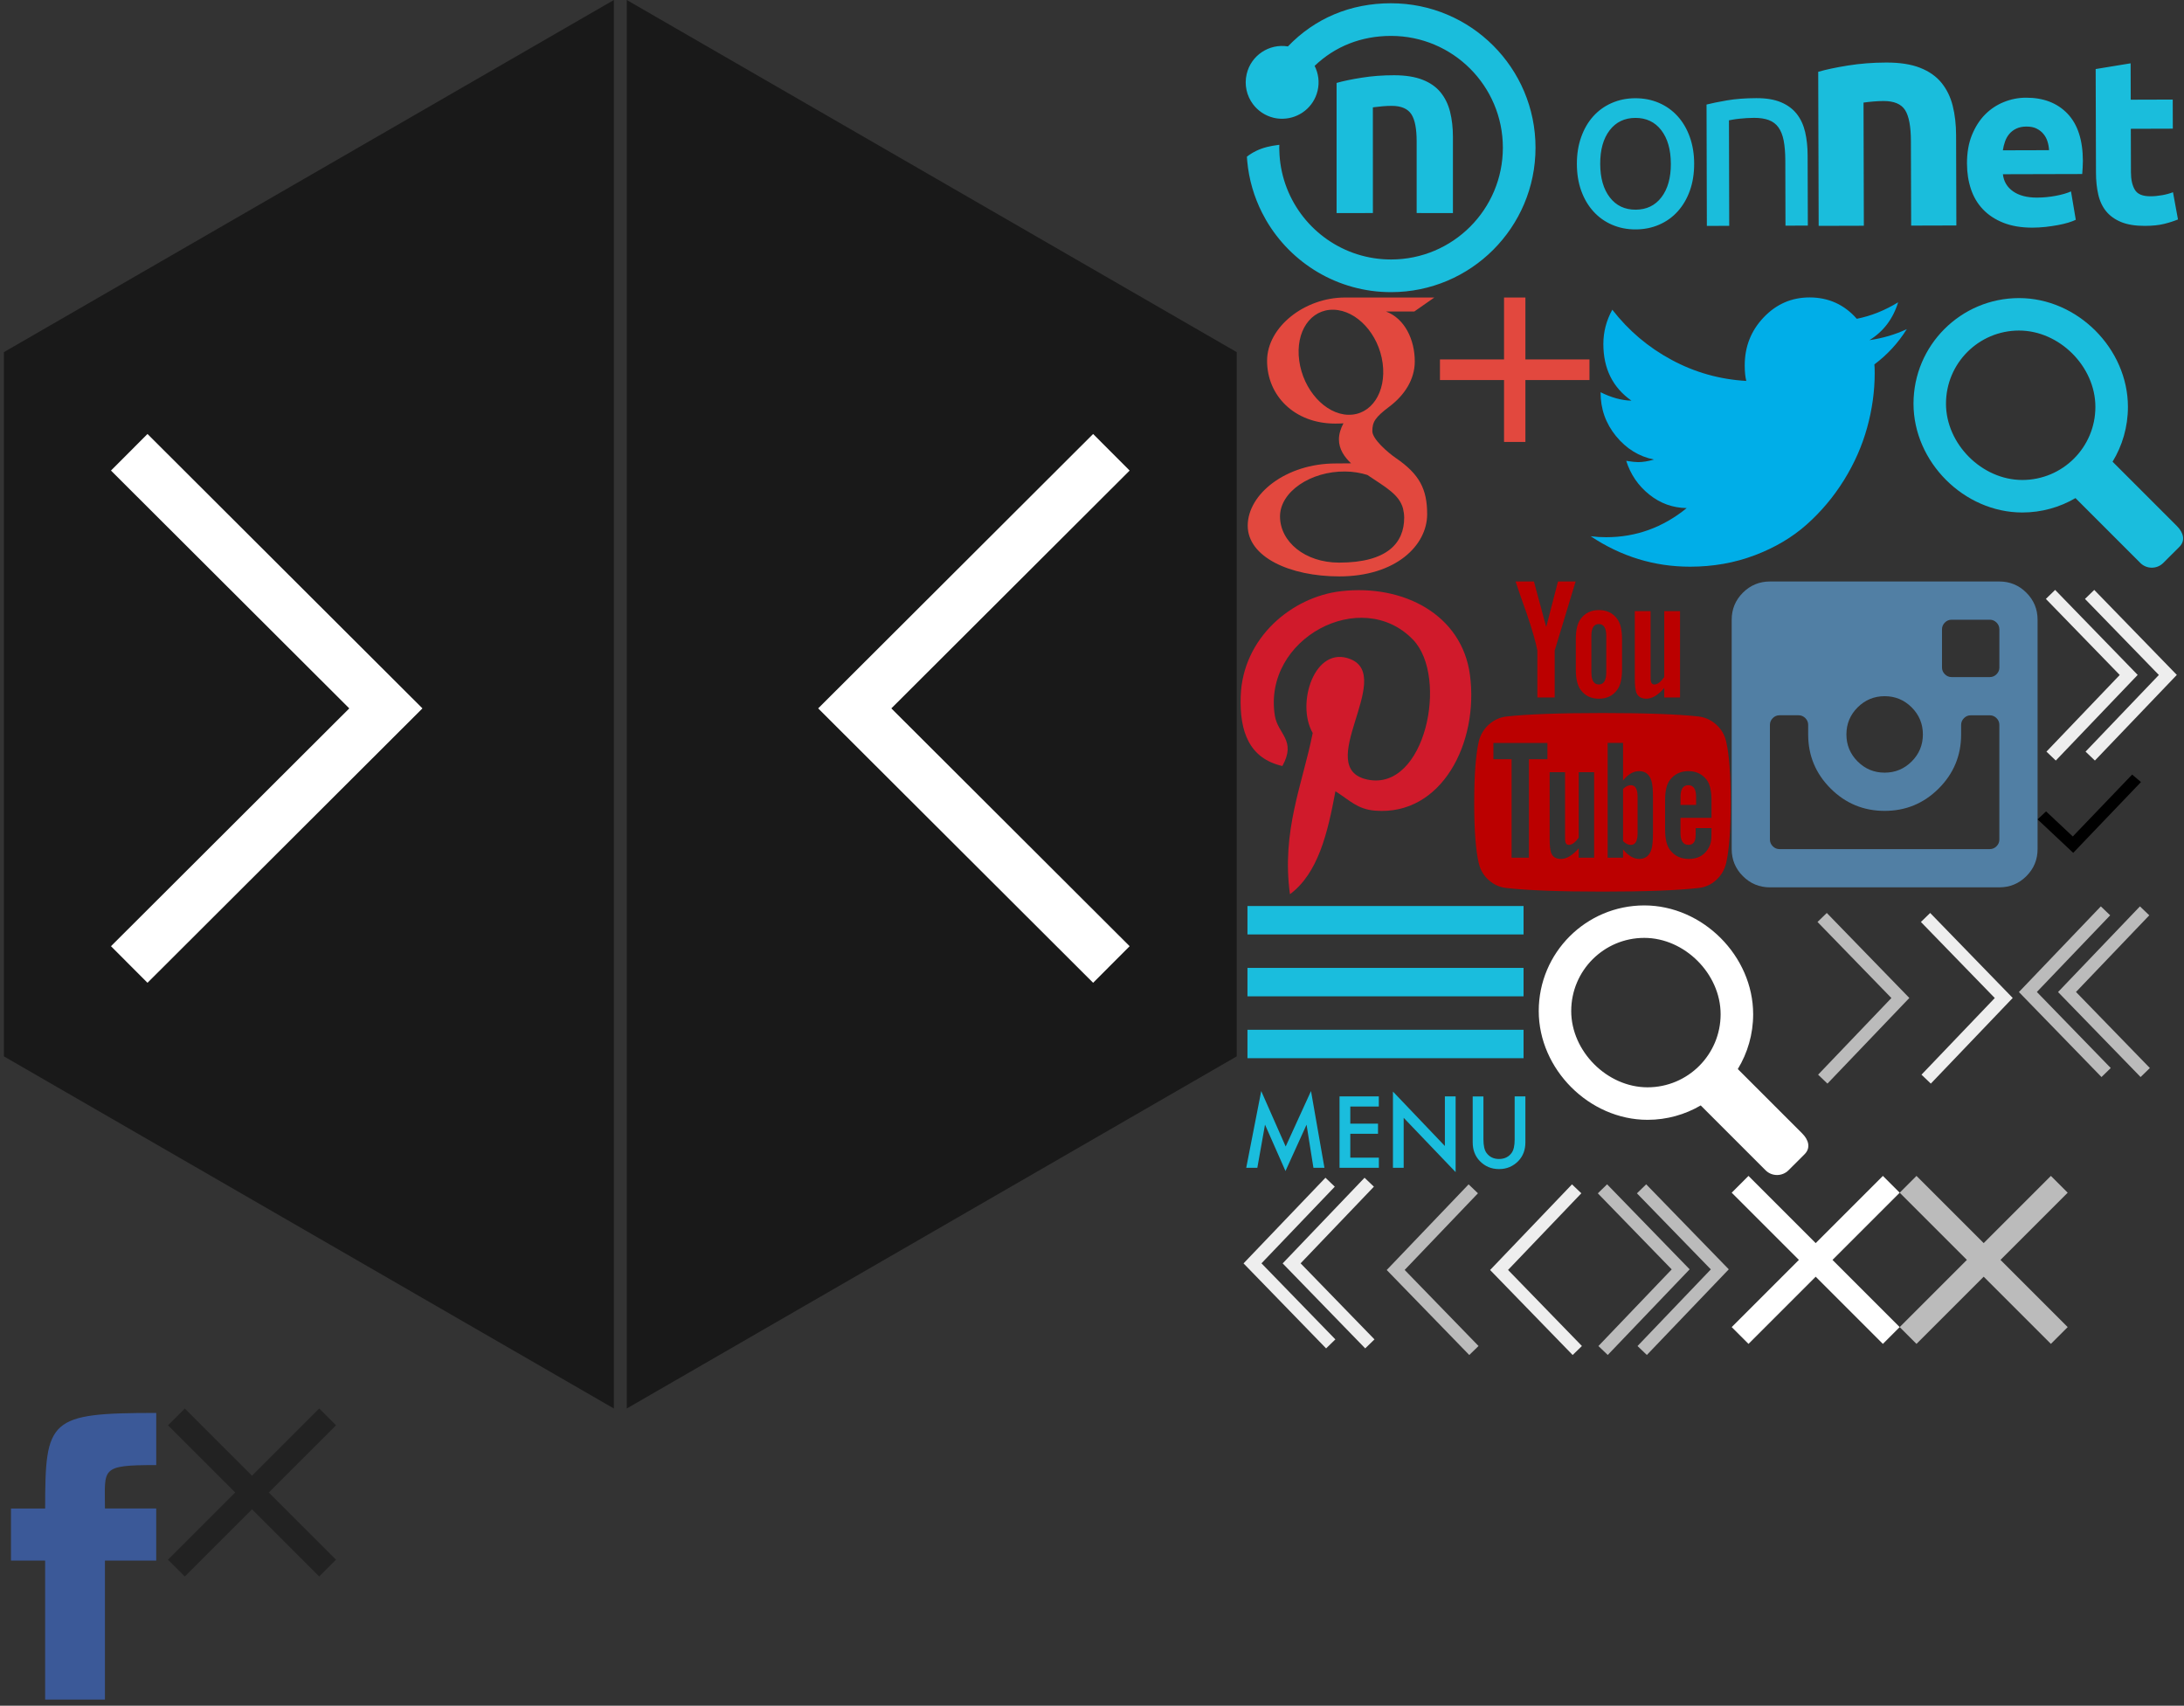 <?xml version="1.0" encoding="UTF-8" standalone="no"?><!DOCTYPE svg PUBLIC "-//W3C//DTD SVG 1.1//EN" "http://www.w3.org/Graphics/SVG/1.1/DTD/svg11.dtd"><svg width="169" height="132" viewBox="0 0 169 132" xmlns="http://www.w3.org/2000/svg" xmlns:xlink="http://www.w3.org/1999/xlink"><rect x="0" y="0" width="169" height="132" fill="#333333" stroke="none"/><svg width="48" height="109" viewBox="0 0 48 109" id="arrow_left_carousel" x="48"><title>Artboard 9</title><desc>Created with Sketch.</desc><g fill="none" fill-rule="evenodd"><g><g transform="matrix(-1 0 0 1 48 0)"><path opacity=".5" fill="#000" d="M47.5 0L.302 27.25v54.5L47.5 109z"/><path d="M10 35l19.858 19.82L10 74.64" stroke="#fff" stroke-width="4"/></g></g></g></svg><svg width="48" height="109" viewBox="0 0 48 109" id="arrow_right_carousel"><title>Artboard 9</title><desc>Created with Sketch.</desc><g fill="none" fill-rule="evenodd"><g><g><path opacity=".5" fill="#000" d="M47.5 0L.302 27.25v54.5L47.5 109z"/><path d="M10 35l19.858 19.82L10 74.64" stroke="#fff" stroke-width="4"/></g></g></g></svg><svg width="13" height="13" viewBox="0 0 13 13" id="exit_cross_black" x="13" y="109"><title>Artboard 10</title><desc>Created with Sketch.</desc><g fill="none" fill-rule="evenodd"><g fill="#222"><path d="M13 1.3L11.7 0 6.5 5.2 1.3 0 0 1.3l5.2 5.2L0 11.7 1.3 13l5.2-5.2 5.2 5.2 1.3-1.3-5.2-5.2L13 1.3z"/></g></g></svg><svg width="13" height="13" viewBox="0 0 13 13" id="exit_cross_grey" x="147" y="91"><title>Artboard 10</title><desc>Created with Sketch.</desc><g fill="none" fill-rule="evenodd"><g fill="#bbb"><path d="M13 1.3L11.7 0 6.5 5.2 1.3 0 0 1.3l5.2 5.2L0 11.7 1.3 13l5.2-5.2 5.2 5.2 1.3-1.3-5.2-5.2L13 1.3z"/></g></g></svg><svg width="13" height="13" viewBox="0 0 13 13" id="exit_cross_white" x="134" y="91"><title>Artboard 10</title><desc>Created with Sketch.</desc><g fill="none" fill-rule="evenodd"><g fill="#fff"><path d="M13 1.3L11.7 0 6.5 5.2 1.3 0 0 1.3l5.2 5.2L0 11.7 1.3 13l5.2-5.2 5.2 5.2 1.3-1.3-5.2-5.2L13 1.3z"/></g></g></svg><svg width="73" height="23" viewBox="0 0 73 23" id="logo_onnet" x="96"><title>Artboard 10</title><desc>Created with Sketch.</desc><g fill="none" fill-rule="evenodd"><g fill="#1ABDDC"><g><path d="M35.095 12.664c.002.768-.108 1.463-.33 2.084-.22.62-.532 1.154-.933 1.602-.402.447-.882.793-1.44 1.036-.556.243-1.164.365-1.82.368-.658.002-1.265-.118-1.824-.358-.558-.24-1.04-.583-1.444-1.028-.404-.445-.72-.977-.944-1.597-.224-.618-.338-1.312-.34-2.08-.002-.756.108-1.448.33-2.074.22-.627.532-1.164.933-1.612.402-.447.88-.792 1.44-1.036.556-.243 1.163-.366 1.82-.367.657 0 1.265.118 1.823.358.56.24 1.04.583 1.445 1.028.405.446.72.98.944 1.606.225.626.34 1.316.34 2.072zm-1.804.005c-.002-1.09-.25-1.955-.74-2.593-.492-.636-1.16-.954-2.002-.952-.844.003-1.51.324-1.997.964-.487.638-.73 1.504-.726 2.594.003 1.09.25 1.955.742 2.593.49.637 1.158.954 2 .952.844-.003 1.51-.324 1.998-.964.488-.64.73-1.506.727-2.597zM36.055 8.09c.396-.1.923-.208 1.58-.322.657-.113 1.413-.17 2.27-.173.767-.003 1.406.105 1.915.32.508.215.915.518 1.22.907.305.39.52.858.646 1.403.125.545.19 1.146.19 1.803l.016 5.43-1.73.005-.013-5.058c-.003-.595-.045-1.103-.126-1.525-.082-.42-.217-.76-.403-1.02-.186-.26-.435-.45-.745-.566-.31-.117-.695-.175-1.153-.174-.186 0-.378.008-.576.02-.2.014-.388.03-.567.048-.18.02-.342.04-.484.067-.144.025-.246.044-.307.056l.02 8.166-1.73.004-.025-9.39zM11.64.252c-3.14 0-5.888 1.162-7.98 3.34C2.215 3.358.81 4.277.47 5.726c-.2.845.004 1.69.486 2.336.382.51.94.897 1.61 1.055.237.056.474.077.706.072 1.256-.026 2.384-.89 2.685-2.17.16-.673.06-1.347-.23-1.92 1.584-1.515 3.613-2.32 5.914-2.32 4.78 0 8.652 3.874 8.652 8.65 0 4.78-3.873 8.652-8.65 8.652-3.676 0-6.813-2.29-8.067-5.523-.314-.81-.51-1.676-.566-2.58-.012-.163-.018-.326-.02-.49v-.06c0-.074.006-.146.007-.22l-.093.01c-.315.04-.594.09-.854.155-.597.15-1.122.405-1.564.752.006.117.015.233.026.348.132 1.426.532 2.772 1.15 3.993l.308.57c1.936 3.33 5.54 5.572 9.67 5.572 6.175 0 11.18-5.004 11.18-11.18C22.82 5.26 17.815.253 11.64.253zM16.21 8.657c-.145-.58-.39-1.083-.733-1.506-.343-.423-.81-.75-1.398-.98-.59-.23-1.326-.348-2.212-.348-.872 0-1.705.062-2.498.19-.793.124-1.44.26-1.943.405V16.49l2.81-.003-.002-8.177.126-.018c.188-.027.405-.05.644-.07.24-.02.47-.03.686-.03.738 0 1.254.223 1.532.663.268.424.4 1.11.4 2.1v5.532l2.807.003V10.6c0-.713-.074-1.36-.22-1.943zM44.695 5.557c.594-.173 1.36-.335 2.3-.487.938-.15 1.923-.228 2.956-.23 1.048-.004 1.922.13 2.618.403.697.272 1.25.657 1.658 1.156.408.5.7 1.093.874 1.78.174.688.262 1.455.264 2.3l.02 6.97-3.497.01-.02-6.548c-.002-1.126-.153-1.924-.45-2.393-.3-.47-.856-.702-1.67-.7-.25 0-.516.013-.797.037-.282.025-.533.052-.75.084l.025 9.53-3.496.01-.035-11.923zM56.207 12.674c-.003-.846.125-1.59.383-2.224.26-.636.6-1.167 1.022-1.592.422-.425.91-.747 1.46-.966.55-.22 1.114-.33 1.696-.332 1.355-.004 2.427.408 3.217 1.235.79.827 1.185 2.045 1.19 3.654 0 .157-.005.33-.017.518-.01.187-.023.353-.034.5l-6.138.016c.063.557.324.998.785 1.324.462.325 1.08.486 1.855.485.496-.002.983-.05 1.46-.14.48-.092.87-.205 1.17-.34l.37 2.196c-.145.072-.34.146-.58.22-.242.072-.51.137-.808.192-.296.055-.614.1-.952.14-.34.036-.68.055-1.017.057-.86 0-1.607-.125-2.244-.377-.636-.252-1.164-.6-1.582-1.04-.42-.44-.73-.963-.93-1.567-.202-.605-.304-1.26-.305-1.962zm6.35-1.052c-.01-.23-.05-.453-.12-.672-.066-.217-.17-.41-.31-.58-.138-.17-.314-.308-.527-.416-.212-.108-.475-.162-.79-.16-.302 0-.562.052-.78.156-.218.103-.4.24-.544.41-.144.17-.256.367-.334.59-.078.225-.135.452-.17.682l3.576-.01zM66.166 5.343L68.87 4.9l.008 2.815 3.25-.01.006 2.252-3.25.01.01 3.358c0 .568.102 1.022.303 1.36.2.34.603.507 1.21.505.29 0 .588-.03.897-.084.31-.055.59-.13.844-.23l.387 2.107c-.327.133-.69.25-1.088.347-.4.098-.89.148-1.47.15-.74.002-1.35-.097-1.835-.294-.485-.2-.873-.477-1.165-.832-.29-.357-.495-.79-.61-1.298-.118-.508-.176-1.07-.178-1.688l-.024-8.025z"/></g></g></g></svg><svg width="23" height="21" viewBox="0 0 23 21" id="menu_trigger" x="96" y="70"><title>Group</title><desc>Created with Sketch.</desc><g fill="none" fill-rule="evenodd"><g transform="translate(0 1)"><g><path d="M.53.214h21.364M.53 5.003h21.364" stroke="#1ABDDD" stroke-width="2.2"/><path d="M.53 9.792h21.364" stroke="#1ABDDD" stroke-width="2.2"/><path d="M.435 19.37l1.16-5.937 1.892 4.292 1.96-4.292 1.04 5.937h-.852l-.532-3.333-1.63 3.587-1.585-3.59-.593 3.336h-.86zm10.26-4.74H8.488v1.328h2.144v.783H8.488v1.847h2.21v.783H7.654v-5.522h3.04v.783zm1.093 4.74v-5.897l4.018 4.213v-3.838h.832v5.858l-4.02-4.202v3.866h-.83zm7.002-5.522v3.326c0 .475.077.822.232 1.04.23.318.555.477.974.477.42 0 .747-.158.978-.475.154-.212.232-.56.232-1.04v-3.327h.83v3.555c0 .582-.18 1.06-.54 1.438-.408.42-.908.63-1.5.63-.593 0-1.09-.21-1.495-.63-.36-.376-.542-.855-.542-1.437v-3.555h.832z" fill="#1ABDDD"/></g></g></g></svg><svg width="11" height="14" viewBox="0 0 11 14" id="next_left_arrow_double_active" x="156" y="70"><title>Artboard 10</title><desc>Created with Sketch.</desc><g fill="none" fill-rule="evenodd"><g stroke="#bbb"><g transform="rotate(-180 5 6.5)"><path d="M0 0l6.052 6.232-6.004 6.28M3.026 0L9.08 6.232l-6.006 6.28"/></g></g></g></svg><svg width="11" height="14" viewBox="0 0 11 14" id="next_left_arrow_double_inactive" x="96" y="91"><title>Artboard 10</title><desc>Created with Sketch.</desc><g fill="none" fill-rule="evenodd"><g stroke="#eee"><g transform="rotate(-180 5 7)"><path d="M0 1l6.052 6.232-6.004 6.28M3.026 1L9.08 7.232l-6.006 6.28"/></g></g></g></svg><svg width="8" height="14" viewBox="0 0 8 14" id="next_left_arrow_single_active" x="107" y="91"><title>Artboard 10</title><desc>Created with Sketch.</desc><g fill="none" fill-rule="evenodd"><g stroke="#bbb"><path d="M7.052 13.512L1 7.28 7.004 1"/></g></g></svg><svg width="8" height="14" viewBox="0 0 8 14" id="next_left_arrow_single_inactive" x="115" y="91"><title>Artboard 10</title><desc>Created with Sketch.</desc><g fill="none" fill-rule="evenodd"><g stroke="#eee"><path d="M7.052 13.512L1 7.28 7.004 1"/></g></g></svg><svg width="11" height="14" viewBox="0 0 11 14" id="next_right_arrow_double_active" x="123" y="91"><title>Artboard 10</title><desc>Created with Sketch.</desc><g fill="none" fill-rule="evenodd"><g stroke="#bbb"><g transform="translate(1 1)"><path d="M0 0l6.052 6.232-6.004 6.28M3.026 0L9.08 6.232l-6.006 6.28"/></g></g></g></svg><svg width="11" height="14" viewBox="0 0 11 14" id="next_right_arrow_double_inactive" x="157.67" y="45"><title>Artboard 10</title><desc>Created with Sketch.</desc><g fill="none" fill-rule="evenodd"><g stroke="#eee"><g transform="translate(1)"><path d="M0 1l6.052 6.232-6.004 6.28M3.026 1L9.08 7.232l-6.006 6.28"/></g></g></g></svg><svg width="8" height="14" viewBox="0 0 8 14" id="next_right_arrow_single_active" x="140" y="70"><title>Artboard 10</title><desc>Created with Sketch.</desc><g fill="none" fill-rule="evenodd"><g stroke="#bbb"><path d="M1 1l6.052 6.232-6.004 6.28"/></g></g></svg><svg width="8" height="14" viewBox="0 0 8 14" id="next_right_arrow_single_inactive" x="148" y="70"><title>Artboard 10</title><desc>Created with Sketch.</desc><g fill="none" fill-rule="evenodd"><g stroke="#eee"><path d="M1 1l6.052 6.232-6.004 6.28"/></g></g></svg><svg width="21" height="21" viewBox="0 0 21 21" id="search_trigger" x="148" y="23"><title>Shape</title><desc>Created with Sketch.</desc><g fill="none" fill-rule="evenodd"><g fill="#1ABDDD"><path d="M20.463 17.72l-4.99-4.99c.753-1.236 1.188-2.687 1.188-4.24 0-4.512-3.91-8.422-8.422-8.422-4.51 0-8.17 3.658-8.17 8.17 0 4.512 3.91 8.422 8.42 8.422 1.5 0 2.906-.408 4.115-1.114l5.016 5.018c.49.49 1.286.49 1.777 0l1.245-1.243c.49-.49.31-1.11-.18-1.6zM2.583 8.236c0-3.123 2.53-5.656 5.653-5.656 3.125 0 5.907 2.784 5.907 5.908 0 3.125-2.53 5.656-5.656 5.656-3.125 0-5.906-2.784-5.905-5.908z"/></g></g></svg><svg width="21" height="21" viewBox="0 0 21 21" id="search_trigger-hover" x="119" y="70"><title>Shape</title><desc>Created with Sketch.</desc><g fill="none" fill-rule="evenodd"><g fill="#fff"><path d="M20.463 17.72l-4.99-4.99c.753-1.236 1.188-2.687 1.188-4.24 0-4.512-3.91-8.422-8.422-8.422-4.51 0-8.17 3.658-8.17 8.17 0 4.512 3.91 8.422 8.42 8.422 1.5 0 2.906-.408 4.115-1.114l5.016 5.018c.49.49 1.286.49 1.777 0l1.245-1.243c.49-.49.31-1.11-.18-1.6zM2.583 8.236c0-3.123 2.53-5.656 5.653-5.656 3.125 0 5.907 2.784 5.907 5.908 0 3.125-2.53 5.656-5.656 5.656-3.125 0-5.906-2.784-5.905-5.908z"/></g></g></svg><svg width="13" height="23" viewBox="0 0 13 23" id="social_facebook" y="109"><title>Shape</title><desc>Created with Sketch.</desc><g fill="none" fill-rule="evenodd"><g transform="translate(-496 -77)" fill="#3B5998"><path d="M499.494 88.772h-2.644V84.74h2.644c0-6.932.29-7.396 8.595-7.396v4.034c-4.378 0-3.968.25-3.968 3.36h3.967v4.034h-3.968v10.756h-4.628V88.772z"/></g></g></svg><svg width="27" height="22" viewBox="0 0 27 22" id="social_googleplus" x="96" y="23"><title>Shape</title><desc>Created with Sketch.</desc><g fill="none" fill-rule="evenodd"><g transform="translate(-658 -78)" fill="#E2483E"><path d="M672.988 78.024h-6.92c-3.102 0-6.02 2.27-6.02 4.9 0 2.687 2.113 4.856 5.27 4.856.22 0 .432-.004.64-.02-.204.38-.35.806-.35 1.25 0 .746.415 1.35.94 1.846-.396 0-.78.01-1.198.01-3.842 0-6.8 2.364-6.8 4.816 0 2.414 3.242 3.924 7.085 3.924 4.38 0 6.8-2.4 6.8-4.815 0-1.935-.592-3.094-2.42-4.343-.626-.428-1.822-1.468-1.822-2.08 0-.715.212-1.068 1.328-1.91 1.146-.864 1.956-2.08 1.956-3.49 0-1.682-.776-3.32-2.23-3.862h2.193l1.548-1.08zm-2.417 16.35c.055.225.086.455.086.69 0 1.95-1.302 3.475-5.035 3.475-2.655 0-4.573-1.626-4.573-3.576 0-1.912 2.38-3.503 5.035-3.475.62.005 1.197.102 1.72.265 1.443.97 2.477 1.516 2.77 2.62zm-4.25-7.275c-1.784-.053-3.478-1.927-3.786-4.19-.308-2.26.888-3.99 2.67-3.94 1.783.052 3.477 1.867 3.785 4.128.307 2.262-.89 4.053-2.67 4zm13.716-4.286v-4.79h-1.653v4.79h-4.958v1.596h4.958v4.79h1.653v-4.79h4.958v-1.596h-4.958z"/></g></g></svg><svg width="23.67" height="23.67" viewBox="0 0 23.67 23.67" id="social_instagram" x="134" y="45"><path fill="#517FA4" d="M20.71 23.67H2.96c-.818 0-1.515-.29-2.093-.867C.29 22.226 0 21.528 0 20.71V2.96C0 2.14.29 1.444.867.866 1.445.29 2.142 0 2.96 0h17.75c.818 0 1.515.29 2.093.867.578.578.867 1.275.867 2.092v17.75c0 .818-.29 1.515-.867 2.093-.577.578-1.275.867-2.092.867zM11.836 8.876c-.816 0-1.514.29-2.092.867-.578.578-.867 1.275-.867 2.092s.29 1.514.867 2.092c.578.578 1.275.867 2.092.867.817 0 1.514-.29 2.092-.867.578-.578.867-1.275.867-2.092s-.29-1.514-.867-2.092c-.578-.577-1.275-.867-2.092-.867zm8.876-5.178c0-.2-.072-.374-.218-.52-.146-.146-.32-.22-.52-.22h-2.96c-.2 0-.373.074-.52.22-.145.146-.22.32-.22.52v2.96c0 .2.074.373.22.52.147.145.32.22.52.22h2.96c.2 0 .373-.074.52-.22.146-.147.22-.32.22-.52v-2.96zm0 7.398c0-.2-.072-.374-.218-.52-.146-.147-.32-.22-.52-.22h-1.48c-.2 0-.374.073-.52.22-.147.145-.22.32-.22.52v.74c0 1.633-.578 3.027-1.734 4.183s-2.55 1.733-4.184 1.733c-1.633 0-3.028-.578-4.184-1.734s-1.734-2.552-1.734-4.185v-.74c0-.2-.073-.373-.22-.52-.145-.146-.32-.22-.52-.22H3.698c-.2 0-.374.074-.52.22-.146.146-.22.32-.22.52v8.877c0 .2.074.374.22.52.146.147.32.22.52.22H19.97c.202 0 .375-.073.522-.22.146-.145.22-.32.22-.52v-8.876z"/></svg><svg width="18" height="25" viewBox="0 0 18 25" id="social_pinterest" x="96" y="45"><title>Shape</title><desc>Created with Sketch.</desc><g fill="none" fill-rule="evenodd"><g transform="translate(-416 -76)" fill="#D01A2B"><path d="M423.337 92.233c-.602 3.24-1.338 6.345-3.518 7.967-.673-4.896.988-8.573 1.76-12.476-1.316-2.27.157-6.838 2.93-5.712 3.413 1.385-2.955 8.438 1.32 9.32 4.463.92 6.285-7.94 3.518-10.823-4-4.162-11.64-.096-10.7 5.86.227 1.458 1.695 1.9.585 3.91-2.56-.583-3.323-2.652-3.225-5.412.16-4.517 3.958-7.68 7.77-8.117 4.82-.552 9.343 1.816 9.967 6.465.704 5.247-2.175 10.93-7.33 10.52-1.396-.11-1.983-.82-3.078-1.502z"/></g></g></svg><svg width="25" height="21" viewBox="0 0 25 21" id="social_twitter" x="123" y="23"><title>Shape</title><desc>Created with Sketch.</desc><g fill="none" fill-rule="evenodd"><g transform="translate(-571 -78)" fill="#00AEE8"><path d="M592.66 81.323c1.082-.668 1.823-1.645 2.22-2.93-1.034.634-2.1 1.06-3.2 1.277-.97-1.102-2.19-1.653-3.655-1.653-1.385 0-2.568.513-3.547 1.54-.98 1.027-1.47 2.267-1.47 3.72 0 .484.04.885.12 1.202-2.054-.118-3.98-.66-5.78-1.63-1.8-.968-3.33-2.262-4.587-3.882-.46.835-.692 1.72-.692 2.655 0 1.904.725 3.365 2.174 4.384-.75-.017-1.545-.234-2.39-.652 0 1.303.4 2.417 1.195 3.394.797.976 1.776 1.58 2.94 1.815-.463.134-.87.2-1.22.2-.207 0-.517-.033-.93-.1.333 1.052.927 1.92 1.778 2.605.852.685 1.82 1.035 2.903 1.052-1.847 1.503-3.926 2.254-6.235 2.254-.414 0-.812-.025-1.194-.075 2.356 1.57 4.92 2.356 7.69 2.356 1.784 0 3.456-.297 5.017-.89 1.56-.592 2.898-1.386 4.013-2.38 1.115-.993 2.075-2.136 2.88-3.43.803-1.295 1.4-2.647 1.79-4.058.39-1.41.586-2.818.586-4.22 0-.3-.008-.526-.024-.677 1.003-.75 1.84-1.66 2.508-2.73-.892.42-1.855.703-2.89.853z"/></g></g></svg><svg width="20" height="24" viewBox="0 0 20 24" id="social_youtube" x="114" y="45"><title>Shape Copy 5</title><desc>Created with Sketch Beta.</desc><g fill="none" fill-rule="evenodd"><g transform="translate(-457 -118)" fill="#b00"><path d="M457.076 135.09c0-2.09.116-3.652.348-4.688.125-.526.384-.968.777-1.325.393-.358.853-.567 1.38-.63 1.633-.178 4.107-.268 7.42-.268 3.31 0 5.79.09 7.432.267.518.063.975.272 1.373.63.398.357.654.8.77 1.325.232 1 .348 2.563.348 4.688 0 2.09-.116 3.652-.348 4.688-.125.526-.384.968-.777 1.326-.392.357-.848.562-1.366.616-1.643.187-4.12.28-7.433.28-3.313 0-5.79-.093-7.434-.28-.518-.054-.975-.26-1.373-.616-.398-.358-.654-.8-.77-1.326-.232-1-.348-2.563-.348-4.688zm1.486-3.335h1.407v7.62h1.34v-7.62h1.432v-1.26h-4.18v1.26zM460.277 118h1.42l.95 3.523.91-3.522h1.366l-1.62 5.344v3.63h-1.34v-3.63c-.126-.66-.398-1.607-.817-2.84-.33-.92-.62-1.754-.87-2.504zm2.638 19.996c0 .437.036.763.107.978.107.33.366.495.777.495.427 0 .882-.273 1.365-.818v.724h1.192v-6.616h-1.192v5.062c-.268.375-.523.562-.764.562-.16 0-.253-.094-.28-.28-.01-.028-.014-.184-.014-.47v-4.875h-1.192v5.235zm2.023-13.19v-2.345c0-.713.125-1.235.375-1.566.34-.455.808-.683 1.407-.683.616 0 1.09.23 1.42.684.25.33.374.853.374 1.567v2.345c0 .723-.125 1.25-.375 1.58-.33.456-.804.683-1.42.683-.6 0-1.068-.227-1.407-.683-.25-.34-.375-.866-.375-1.58zm1.205.226c0 .625.192.937.576.937.383 0 .575-.313.575-.938v-2.812c0-.616-.192-.924-.576-.924-.385 0-.577.308-.577.924v2.812zm1.26 14.344h1.19v-.643c.403.49.818.736 1.246.736.482 0 .8-.246.95-.737.08-.24.12-.688.12-1.34v-2.638c0-.652-.04-1.094-.12-1.326-.152-.5-.47-.75-.95-.75-.447 0-.862.24-1.246.722v-2.906h-1.192v8.88zm1.19-1.286v-4.03c.197-.198.398-.296.603-.296.348 0 .522.3.522.898v2.825c0 .6-.174.898-.522.898-.205 0-.406-.098-.603-.295zm.91-12.523v-5.276h1.22v4.916c0 .295.005.45.014.47.027.195.12.293.28.293.242 0 .497-.193.765-.577v-5.102h1.22v6.684h-1.22v-.736c-.473.553-.933.83-1.38.83-.41 0-.674-.165-.79-.495-.07-.214-.107-.55-.107-1.005zm2.345 11.665c0 .705.13 1.223.388 1.554.348.455.83.683 1.446.683.643 0 1.125-.237 1.446-.71.16-.242.254-.483.28-.724.02-.08.028-.34.028-.777v-.175h-1.22c0 .456-.008.728-.026.817-.062.32-.24.482-.535.482-.41 0-.617-.308-.617-.924v-1.165h2.398v-1.38c0-.704-.12-1.222-.362-1.553-.348-.455-.82-.683-1.42-.683-.606 0-1.084.227-1.433.682-.25.33-.374.848-.374 1.554v2.317h.002zm1.192-1.94v-.618c0-.606.2-.91.603-.91.4 0 .602.304.602.91v.617h-1.205z"/></g></g></svg><svg width="8" height="8" viewBox="0 0 8 8" id="tick" x="157.67" y="59"><title>Artboard 10</title><desc>Created with Sketch.</desc><g fill="none" fill-rule="evenodd"><g fill="#000"><g transform="translate(0 -3)"><path d="M8 4.522L2.757 10 0 7.41l.657-.62 2.067 1.942L7.318 3.94 8 4.52z"/></g></g></g></svg></svg>